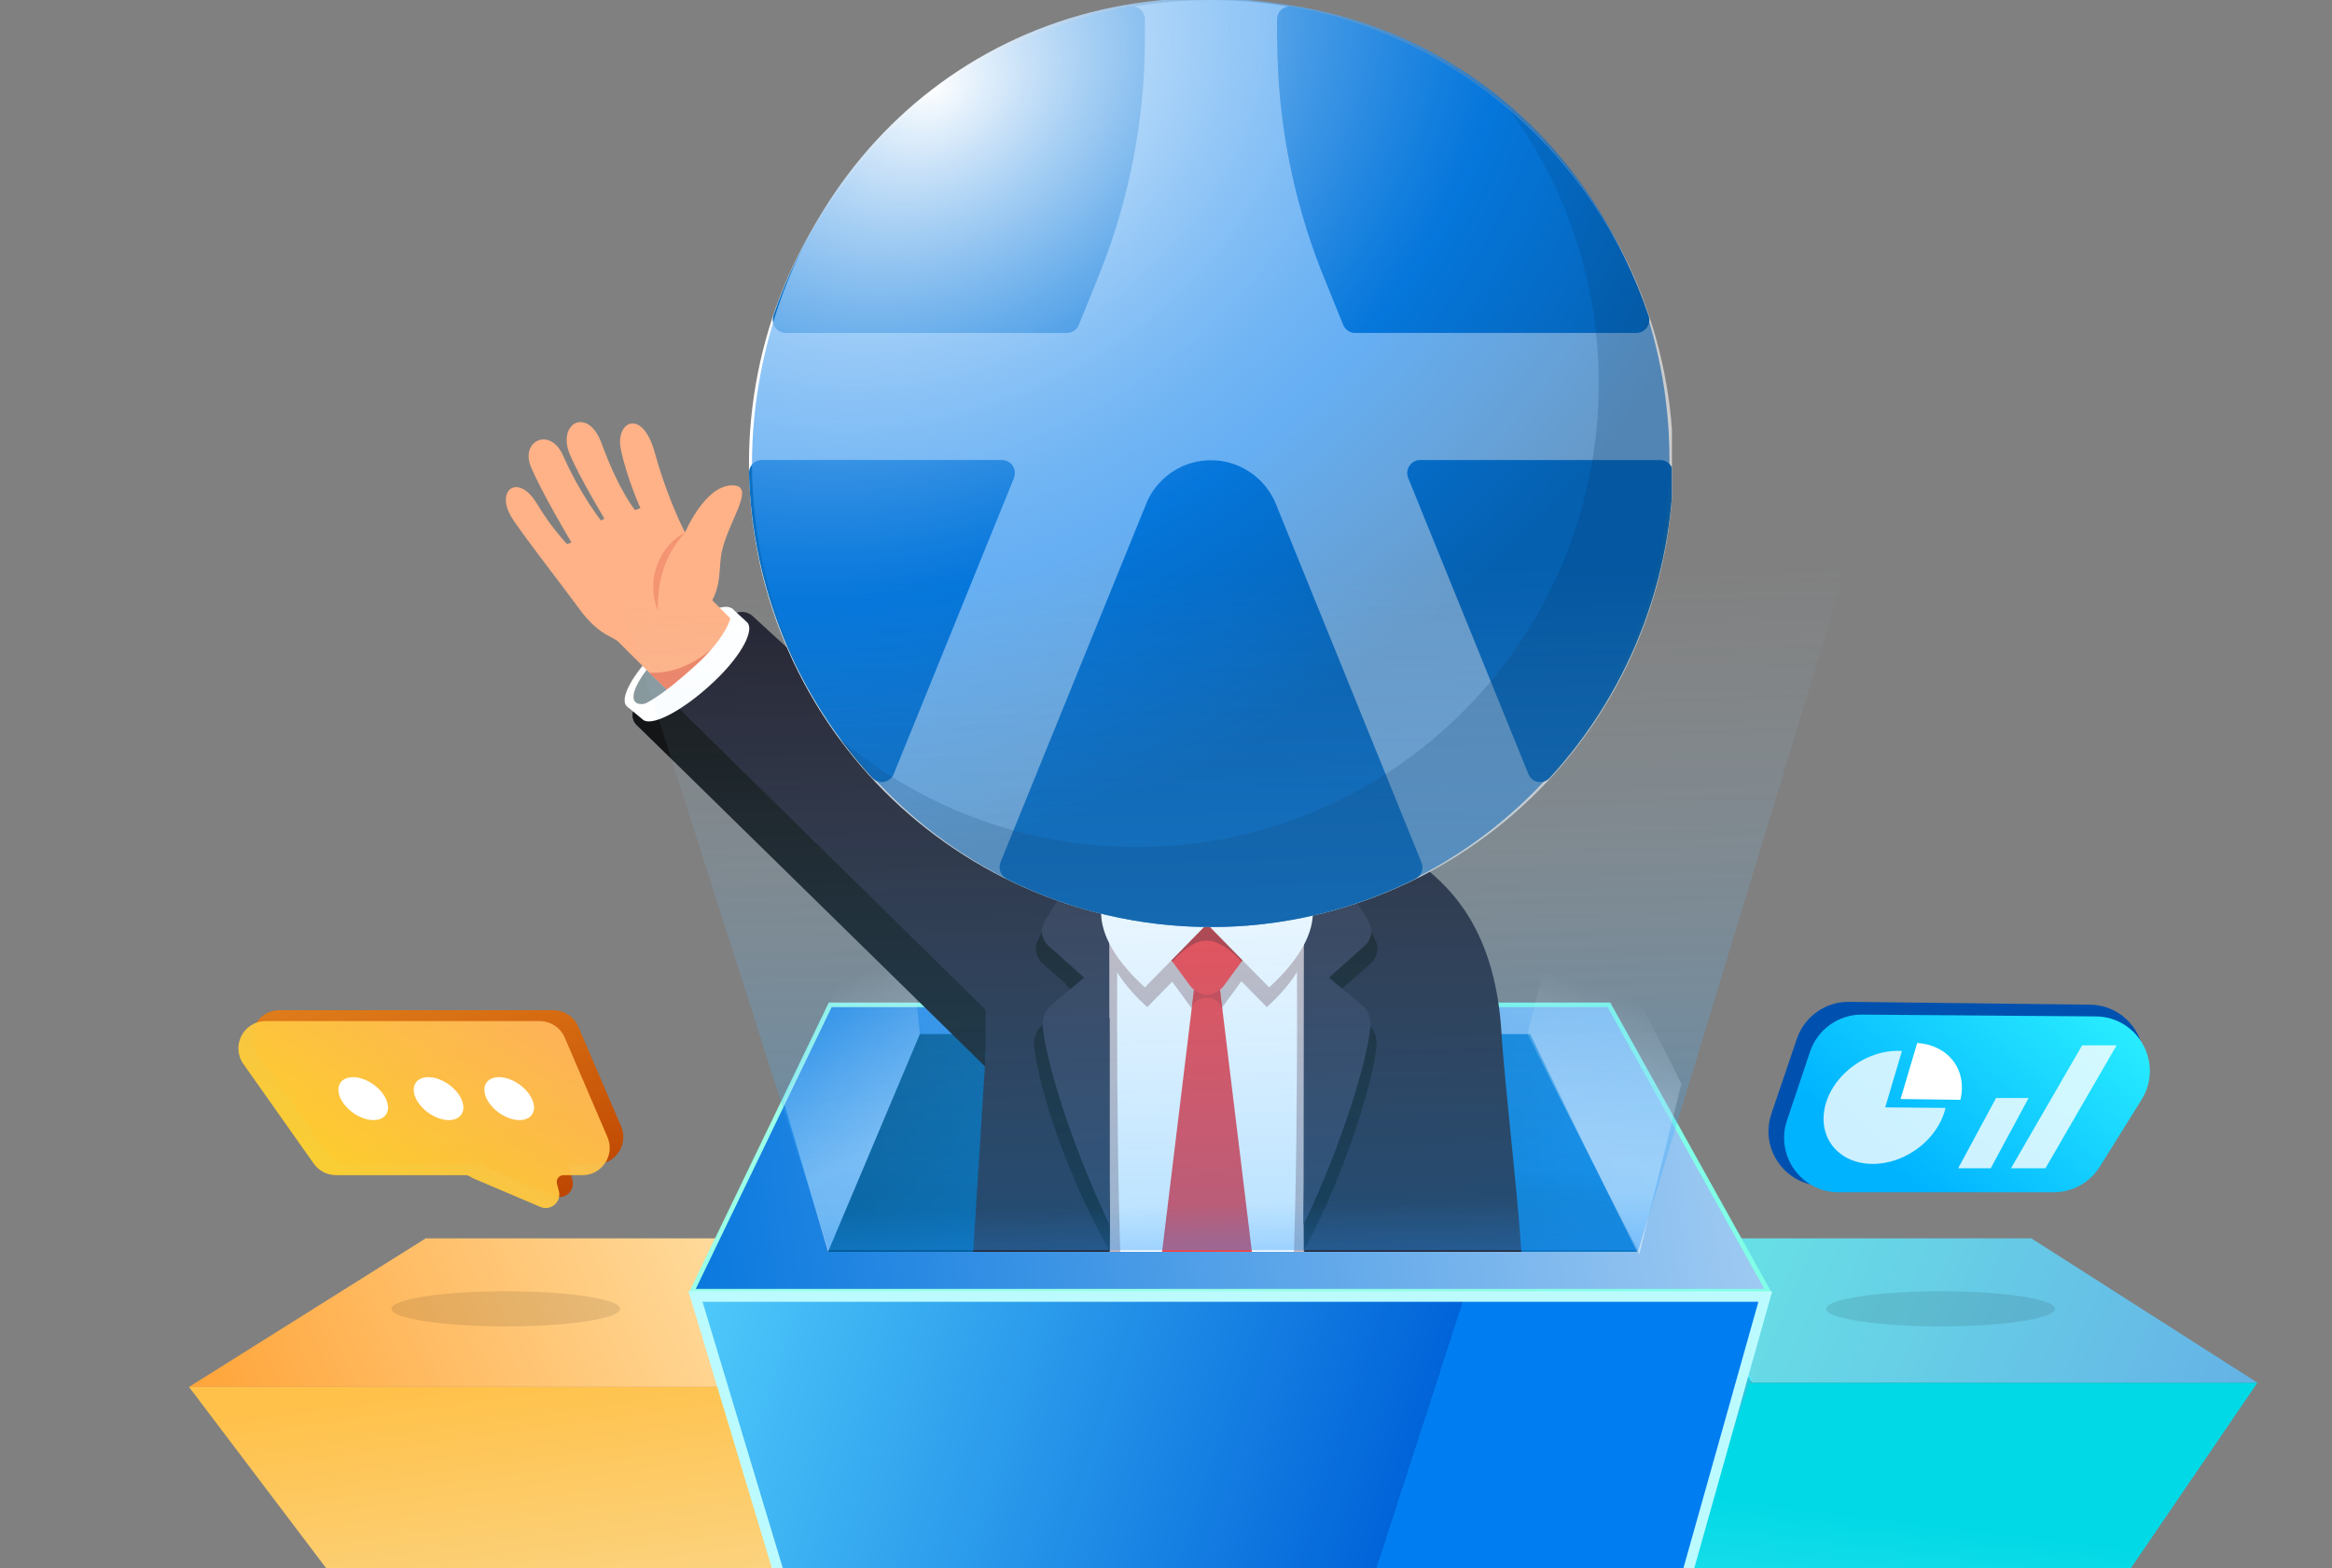 <svg width="406" height="273" viewBox="0 0 406 273" fill="none" xmlns="http://www.w3.org/2000/svg">
<rect x="0" y="0" width="406" height="273" fill="#808080" stroke="none"/>
<g clip-path="url(#clip0_1413_23800)">
<path d="M125.055 240.823L141.151 215.598L197.987 371.71H182.618L125.055 240.823Z" fill="url(#paint0_linear_1413_23800)"/>
<path d="M74.124 215.598H141.554L125.055 241.47H32.904L74.124 215.598Z" fill="url(#paint1_linear_1413_23800)"/>
<path d="M32.904 241.469H125.457L182.599 371.477H131.292L32.904 241.469Z" fill="url(#paint2_linear_1413_23800)"/>
<path fill-rule="evenodd" clip-rule="evenodd" d="M48.62 175.877C44.774 175.877 42.527 180.214 44.746 183.356L56.991 200.692C57.88 201.951 59.325 202.699 60.865 202.699H83.956C84.173 202.93 84.45 203.127 84.79 203.271L96.444 208.23C98.263 209.004 100.175 207.342 99.662 205.432L98.928 202.699H103.771C107.177 202.699 109.473 199.215 108.129 196.085L100.688 178.749C99.941 177.007 98.226 175.877 96.33 175.877H48.62Z" fill="url(#paint3_linear_1413_23800)"/>
<path fill-rule="evenodd" clip-rule="evenodd" d="M46.253 177.777C42.407 177.777 40.16 182.115 42.379 185.256L54.624 202.593C55.513 203.851 56.957 204.599 58.498 204.599H81.076C81.403 204.599 81.708 204.747 81.979 204.931C82.112 205.022 82.26 205.103 82.423 205.172L94.076 210.13C95.896 210.904 97.808 209.243 97.295 207.333L96.962 206.093C96.76 205.339 97.327 204.599 98.107 204.599H101.404C104.81 204.599 107.106 201.116 105.762 197.986L98.321 180.65C97.573 178.907 95.859 177.777 93.963 177.777H46.253Z" fill="url(#paint4_linear_1413_23800)" fill-opacity="0.95"/>
<path d="M91.631 189.878C93.359 191.793 93.427 193.97 91.781 194.742C90.136 195.513 87.402 194.586 85.673 192.672C83.945 190.757 83.877 188.58 85.523 187.808C87.168 187.037 89.902 187.964 91.631 189.878Z" fill="white"/>
<path d="M79.331 189.878C81.059 191.793 81.127 193.97 79.482 194.742C77.837 195.513 75.102 194.586 73.374 192.672C71.645 190.757 71.578 188.58 73.223 187.808C74.868 187.037 77.603 187.964 79.331 189.878Z" fill="white"/>
<path d="M66.216 189.878C67.944 191.793 68.011 193.97 66.366 194.742C64.721 195.513 61.987 194.586 60.258 192.672C58.53 190.757 58.462 188.58 60.108 187.808C61.753 187.037 64.487 187.964 66.216 189.878Z" fill="white"/>
<path d="M305.018 240.104L289.647 215.598L232.113 399.533L246.554 408.837L305.018 240.104Z" fill="url(#paint5_linear_1413_23800)"/>
<path d="M353.654 215.598H289.265L305.019 240.733H393.016L353.654 215.598Z" fill="url(#paint6_linear_1413_23800)" fill-opacity="0.8"/>
<path d="M393.016 240.732H304.635L247.491 403.265H282.117L393.016 240.732Z" fill="url(#paint7_linear_1413_23800)"/>
<path d="M312.83 180.861C314.149 176.974 317.819 174.376 321.923 174.424L363.845 174.916C371.253 175.003 375.707 183.168 371.769 189.443L363.879 202.016C362.144 204.781 359.109 206.46 355.844 206.46H317.378C310.881 206.46 306.307 200.077 308.395 193.925L312.83 180.861Z" fill="#0051AF"/>
<path d="M315.122 183.117C316.427 179.226 320.086 176.615 324.189 176.647L364.862 176.962C372.274 177.02 376.759 185.173 372.84 191.464L365.583 203.111C363.851 205.89 360.808 207.58 357.532 207.58H320.105C313.623 207.58 309.05 201.224 311.111 195.079L315.122 183.117Z" fill="url(#paint8_linear_1413_23800)"/>
<path opacity="0.8" d="M362.5 181.994H368.499L356.11 203.405L350.11 203.405L362.5 181.994Z" fill="white"/>
<path opacity="0.8" d="M347.511 191.17H353.177L346.584 203.405L340.918 203.405L347.511 191.17Z" fill="white"/>
<path opacity="0.8" d="M331.129 182.976C329.058 182.837 326.858 183.291 324.817 184.282C322.775 185.272 320.985 186.752 319.679 188.53C318.373 190.308 317.612 192.302 317.493 194.253C317.374 196.204 317.904 198.023 319.013 199.473C320.122 200.923 321.76 201.938 323.714 202.386C325.668 202.834 327.848 202.694 329.972 201.984C332.095 201.275 334.064 200.029 335.623 198.408C337.181 196.786 338.258 194.865 338.714 192.892L328.217 192.797L331.129 182.976Z" fill="white"/>
<path d="M333.788 181.58C336.415 181.756 338.658 182.88 340.058 184.721C341.457 186.563 341.906 188.983 341.313 191.483L330.887 191.343L333.788 181.58Z" fill="white"/>
<path d="M120.497 224.805L144.542 174.951H280.112L307.857 224.805H120.497Z" fill="url(#paint9_linear_1413_23800)" stroke="url(#paint10_linear_1413_23800)" stroke-width="0.797"/>
<path d="M160.143 180.035H266.389L284.96 217.938H144.163L160.143 180.035Z" fill="url(#paint11_linear_1413_23800)"/>
<path d="M171.653 393.506L121.087 225.74H307.333L260.113 393.506H171.653Z" fill="url(#paint12_linear_1413_23800)" stroke="#BBFBFF" stroke-width="1.821"/>
<path d="M149.778 204.154H278.05L285.392 217.937H144.163L149.778 204.154Z" fill="url(#paint13_linear_1413_23800)"/>
<path d="M273.298 150.316L292.733 188.65L285.391 218.369L265.956 180.035L273.298 150.316Z" fill="url(#paint14_linear_1413_23800)"/>
<path d="M157.122 148.164L136.391 191.666L144.165 217.939L160.145 180.037L157.122 148.164Z" fill="url(#paint15_linear_1413_23800)"/>
<g clip-path="url(#clip1_1413_23800)">
<path d="M110.835 126.213L111.765 127.117C120.37 135.419 165.682 177.729 171.581 183.234C171.991 183.62 172.212 183.825 172.212 183.825L181.15 153.287C181.15 153.287 152.321 126.768 130.99 107.22C130.177 106.501 128.953 106.328 127.924 106.806C123.916 108.658 114.372 114.119 110.809 122.352C110.61 122.814 110.429 123.28 110.269 123.758C109.979 124.626 110.186 125.558 110.835 126.213Z" fill="#252533"/>
<path d="M110.835 126.217L111.765 127.121L171.581 185.753V175.792L117.87 123.022L110.809 122.355C110.61 122.818 110.429 123.284 110.269 123.762C109.979 124.63 110.186 125.562 110.835 126.217Z" fill="#131516"/>
<path d="M121.614 116.552C116.632 121.309 111.128 124.25 109.325 123.121C107.517 121.992 110.094 117.219 115.076 112.461C120.057 107.704 125.562 104.763 127.365 105.892C129.172 107.021 126.595 111.794 121.614 116.552Z" fill="white"/>
<path d="M121.566 116.612C117.198 120.783 112.381 123.358 110.798 122.37C109.216 121.381 111.473 117.198 115.84 113.028C120.203 108.857 125.025 106.281 126.608 107.27C128.19 108.258 125.933 112.441 121.566 116.612Z" fill="#88999D"/>
<path d="M88.997 89.942C90.493 92.474 98.393 102.611 100.849 106.003C102.614 108.438 104.412 109.957 106.194 110.832C106.652 111.058 107.089 111.315 107.509 111.596L113.087 117.161L118.375 122.252L128.45 111.202L129.562 109.985L129.138 109.583L128.031 108.542L123.996 104.508C125.618 101.571 125.138 98.437 125.666 96.026C126.85 90.621 131.78 84.47 127.451 84.498C122.704 84.526 119.27 92.707 119.27 92.707C119.27 92.707 116.334 87.222 113.986 78.772C111.807 70.917 107.102 73.432 108.079 78.169C109.156 83.369 111.5 88.464 111.5 88.464L110.561 88.813C110.561 88.813 107.768 85.494 104.724 77.165C102.346 70.664 96.837 73.677 99.254 79.234C101.053 83.373 105.238 90.316 105.238 90.316L104.616 90.609C104.616 90.609 100.94 85.953 98.065 79.379C95.812 74.224 90.554 76.731 92.426 81.251C94.298 85.772 99.487 94.435 99.487 94.435L98.722 94.732C98.722 94.732 95.976 91.883 93.511 87.745C90.247 82.264 86.225 85.269 88.997 89.942Z" fill="#FFB287"/>
<path d="M113.086 117.159L118.374 122.25L128.45 111.201L129.137 109.581L129.401 108.958L128.354 108.066C128.354 108.066 128.242 108.239 128.03 108.541C126.664 110.453 121.086 117.473 113.112 117.127L113.086 117.159Z" fill="#ED8366"/>
<path opacity="0.64" d="M119.275 92.707C119.275 92.707 119.236 92.751 119.167 92.836C119.093 92.924 118.981 93.049 118.838 93.213C118.704 93.374 118.544 93.571 118.363 93.796C118.185 94.021 117.991 94.282 117.792 94.567C117.688 94.708 117.584 94.857 117.489 95.017C117.385 95.174 117.282 95.335 117.174 95.5C116.983 95.845 116.754 96.191 116.572 96.576C116.477 96.765 116.378 96.954 116.278 97.151C116.192 97.352 116.105 97.553 116.015 97.754L115.876 98.059L115.764 98.373L115.535 99.003C115.388 99.425 115.293 99.863 115.154 100.281C115.072 100.711 114.977 101.137 114.886 101.551C114.834 101.969 114.769 102.371 114.709 102.76C114.67 102.953 114.674 103.142 114.657 103.327C114.64 103.512 114.627 103.688 114.609 103.861C114.583 104.203 114.536 104.52 114.544 104.801C114.544 105.083 114.527 105.332 114.518 105.533C114.497 105.943 114.471 106.184 114.471 106.184C114.471 106.184 114.384 105.963 114.263 105.565C114.203 105.368 114.125 105.123 114.051 104.842C113.961 104.56 113.913 104.239 113.866 103.885C113.822 103.532 113.74 103.146 113.74 102.736C113.74 102.326 113.727 101.888 113.74 101.438C113.792 100.988 113.848 100.526 113.922 100.052C114.039 99.59 114.147 99.112 114.298 98.65C114.484 98.196 114.618 97.726 114.86 97.3C114.973 97.087 115.081 96.87 115.193 96.661C115.314 96.456 115.444 96.259 115.574 96.066C115.811 95.668 116.123 95.335 116.382 95.001C116.672 94.684 116.94 94.387 117.225 94.141C117.368 94.017 117.493 93.892 117.628 93.788C117.766 93.683 117.891 93.587 118.017 93.495C118.259 93.31 118.488 93.169 118.674 93.057C118.864 92.94 119.011 92.868 119.115 92.816C119.223 92.759 119.284 92.727 119.284 92.727L119.275 92.707Z" fill="#ED8366"/>
<path d="M130.032 108.304L127.451 105.934C127.46 105.958 127.256 105.962 127.265 105.986C127.771 107.786 125.557 111.78 121.172 115.778C115.897 120.588 110.976 124.132 109.173 123.002L112.027 125.373C113.834 126.502 119.451 123.312 124.433 118.554C129.414 113.797 131.386 109.522 130.037 108.304H130.032Z" fill="white"/>
<path d="M263.501 221.231C260.897 222.662 253.245 225.158 241.147 223.882L241.665 173.971L232.415 151.487L234.314 145.307C234.314 145.307 229.279 141.971 233.616 142.762C238.22 143.602 242.111 146.097 248.785 151.68C253.719 155.806 260.437 163.274 261.415 179.939C261.94 188.801 264.832 213.209 264.875 219.028C264.875 219.918 264.364 220.758 263.494 221.237L263.501 221.231Z" fill="#252533"/>
<path d="M243.197 226.218L247.663 226.249L245.175 169.449L243.082 224.942C243.053 225.409 243.096 225.838 243.204 226.218H243.197Z" fill="#272735"/>
<path d="M247.471 156.399L244.033 186.317L234.412 171.454L227.493 160.762L223.26 154.225C223.26 154.225 223.329 154.152 223.463 154.028C224.509 153.035 229.452 148.648 235.298 148.511C239.25 148.419 243.618 150.263 247.471 156.399Z" fill="#252533"/>
<path d="M217.751 155.791H202.271C182.73 155.791 171.993 172.117 171.993 190.274H249.27C249.27 172.117 237.292 155.791 217.751 155.791Z" fill="#252533"/>
<path d="M233.069 236.14H187.086V171.622C187.086 162.38 195.146 154.891 205.092 154.891H215.063C225.009 154.891 233.069 162.38 233.069 171.622V236.14Z" fill="white"/>
<path d="M194.505 168.472C194.505 168.472 194.181 227.638 196.451 235.674C198.695 243.618 189.208 237.715 189.208 237.715L190.363 159.17L194.505 168.472Z" fill="#CEBABA"/>
<path d="M225.806 168.476C225.806 168.476 226.13 227.643 223.86 235.679C221.616 243.622 231.103 237.72 231.103 237.72L229.948 161.051L225.806 168.476Z" fill="#CEBABA"/>
<path d="M218.545 225.055L212.314 175.781C212.578 175.585 212.82 175.348 213.023 175.07L216.085 170.891C217.408 169.087 216.751 166.62 214.675 165.596L214.589 165.555C211.765 164.161 208.379 164.161 205.555 165.555L205.469 165.596C203.398 166.62 202.74 169.087 204.059 170.891L207.121 175.07C207.354 175.388 207.631 175.649 207.938 175.862L201.72 225.055C201.664 225.393 201.78 225.734 202.036 225.983L209.27 233.019C209.737 233.473 210.52 233.473 210.987 233.019L218.221 225.983C218.476 225.738 218.593 225.393 218.536 225.055H218.545Z" fill="#CEBABA"/>
<path d="M210.14 150.883C197.341 150.883 183.56 160.578 199.732 175.349L210.14 164.729L220.548 175.349C236.721 160.574 222.94 150.883 210.14 150.883Z" fill="#CEBABA"/>
<path d="M216.147 167.433L213.082 171.611C211.668 173.544 208.602 173.544 207.188 171.611L204.126 167.433C202.803 165.632 203.46 163.161 205.532 162.137L205.618 162.096C208.442 160.702 211.828 160.702 214.651 162.096L214.738 162.137C216.809 163.161 217.466 165.632 216.147 167.433Z" fill="#F93E3E"/>
<path d="M216.147 167.433C216.147 167.433 213.099 163.752 210.072 163.752C207.045 163.752 204.126 167.433 204.126 167.433C202.803 165.632 203.46 163.161 205.532 162.137L205.618 162.096C208.442 160.702 211.828 160.702 214.651 162.096L214.738 162.137C216.809 163.161 217.466 165.632 216.147 167.433Z" fill="#BA3131"/>
<path d="M253.287 245.864L237.326 244.658C231.61 244.658 226.979 238.756 226.979 231.471L227.29 177.713H249.274L253.287 245.864Z" fill="#252533"/>
<path d="M193.182 177.305V231.404C193.182 238.689 187.902 244.592 181.386 244.592L167.674 245.797L171.998 177.305L174.268 166.002L193.182 177.305Z" fill="#252533"/>
<path d="M180.171 163.929C179.548 165.239 180.063 166.851 181.144 167.767L187.799 173.404L181.598 178.306C180.504 179.17 179.92 180.572 180.046 182.007C180.521 187.443 184.443 202.23 193.182 217.804L193.213 214.043L192.499 163.5C192.499 163.5 191.029 150.979 208.451 150.979C208.451 150.979 187.302 148.894 180.167 163.933L180.171 163.929Z" fill="#131516"/>
<path d="M238.169 178.308C239.224 179.172 239.786 180.57 239.665 182.009C239.211 187.445 234.593 203.63 226.987 217.806L226.957 211.473L227.644 163.497C227.644 163.497 227.774 162.356 227.493 160.761C227.138 158.772 226.148 156.084 223.463 154.027C224.509 153.034 229.452 148.646 235.298 148.51C233.603 154.139 233.512 155.762 235.454 157.695C237.032 159.27 238.489 161.617 239.549 163.931C240.15 165.241 239.652 166.852 238.61 167.768L234.412 171.453L232.185 173.406L238.169 178.308Z" fill="#131516"/>
<path d="M172.668 156.395L176.106 186.313L185.727 171.45L192.645 160.758L196.879 154.221C196.879 154.221 196.81 154.149 196.676 154.024C195.629 153.032 190.687 148.644 184.84 148.507C180.888 148.415 176.521 150.259 172.668 156.395Z" fill="#252533"/>
<path d="M181.97 178.308C180.915 179.172 180.353 180.57 180.474 182.009C180.928 187.445 185.546 203.63 193.152 217.806L193.182 211.473L192.495 163.497C192.495 163.497 192.365 162.356 192.646 160.761C193.001 158.772 193.991 156.084 196.676 154.027C195.63 153.034 190.687 148.646 184.841 148.51C186.536 154.139 186.627 155.762 184.685 157.695C183.107 159.27 181.65 161.617 180.59 163.931C179.989 165.241 180.487 166.852 181.529 167.768L185.728 171.453L187.954 173.406L181.97 178.308Z" fill="#131516"/>
<path d="M237.155 175.033L231.387 170.216L237.579 164.675C238.586 163.775 239.131 162.159 238.483 160.902C228.965 142.431 212.166 146.959 212.166 146.959C227.019 147.654 227.006 160.476 227.006 160.476L226.95 213.241C234.055 198.378 238.154 184.022 238.595 178.674C238.712 177.259 238.167 175.881 237.151 175.033H237.155Z" fill="#323244"/>
<path d="M182.972 175.033L188.74 170.216L182.548 164.675C181.541 163.775 180.996 162.159 181.645 160.902C191.162 142.431 207.961 146.959 207.961 146.959C193.108 147.654 193.121 160.476 193.121 160.476L193.177 213.241C186.072 198.378 181.973 184.022 181.532 178.674C181.415 177.259 181.96 175.881 182.976 175.033H182.972Z" fill="#323244"/>
<path d="M210.137 146.486C196.841 146.486 182.519 156.56 199.323 171.909L210.137 160.875L220.952 171.909C237.756 156.56 223.438 146.486 210.137 146.486Z" fill="white"/>
<path d="M198.424 152.433C198.424 157.106 203.332 160.891 209.702 160.891C216.071 160.891 221.234 157.106 221.234 152.433V142.557H198.42V152.433H198.424Z" fill="#FFB287"/>
<path d="M198.424 149.875C198.424 153.753 203.332 156.895 209.702 156.895C216.071 156.895 221.234 153.753 221.234 149.875V135.057H198.42V149.875H198.424Z" fill="#F58D6C"/>
<path d="M218.228 223.73L210.993 230.77C210.526 231.224 209.744 231.224 209.277 230.77L202.042 223.73C201.787 223.485 201.671 223.143 201.727 222.802L207.525 175.163L207.867 172.359L207.992 171.33H212.282L212.407 172.359L212.831 175.854C212.831 175.854 212.835 175.858 212.835 175.862L218.543 222.802C218.6 223.143 218.483 223.485 218.228 223.73Z" fill="#F93E3E"/>
<path d="M187.919 81.971C188.04 82.212 188.152 82.473 188.261 82.754C188.122 82.497 188.01 82.236 187.919 81.971Z" fill="#993E39"/>
<path opacity="0.48" d="M212.836 175.859C212.836 175.859 212.836 175.855 212.832 175.851C212.456 174.67 211.673 173.726 210.181 173.726C208.94 173.726 208.076 174.148 207.526 175.16L207.868 172.355C207.868 172.355 209.1 173.227 210.108 173.227C211.115 173.227 212.408 172.355 212.408 172.355L212.836 175.859Z" fill="#BA3131"/>
<g clip-path="url(#clip2_1413_23800)">
<path d="M291.297 80.703C291.297 91.3 289.216 101.793 285.173 111.584C281.13 121.375 275.204 130.271 267.733 137.764C260.262 145.257 251.393 151.201 241.632 155.256C231.871 159.311 221.41 161.398 210.845 161.397C200.28 161.398 189.819 159.311 180.058 155.256C170.297 151.201 161.429 145.257 153.958 137.764C146.487 130.271 140.562 121.375 136.519 111.584C132.476 101.793 130.395 91.3 130.396 80.703C130.395 70.105 132.476 59.611 136.518 49.82C140.561 40.029 146.487 31.132 153.957 23.638C161.428 16.145 170.297 10.2 180.058 6.144C189.818 2.088 200.28 0 210.845 0C221.41 -6.55432e-09 231.872 2.087 241.633 6.143C251.394 10.199 260.263 16.143 267.734 23.637C275.205 31.131 281.131 40.028 285.174 49.819C289.217 59.611 291.298 70.105 291.297 80.703Z" fill="white"/>
<path d="M176.53 83.224V83.19C176.64 82.927 176.693 82.644 176.685 82.36C176.688 82.062 176.632 81.766 176.521 81.49C176.41 81.214 176.246 80.963 176.039 80.751C175.831 80.54 175.583 80.372 175.311 80.258C175.038 80.144 174.746 80.085 174.451 80.086H132.629C132.336 80.085 132.045 80.142 131.774 80.255C131.503 80.368 131.256 80.534 131.048 80.743C130.841 80.953 130.676 81.202 130.564 81.476C130.452 81.75 130.395 82.043 130.396 82.34V82.414C130.934 102.143 138.569 120.998 151.872 135.451C151.888 135.465 151.906 135.477 151.926 135.485C152.131 135.701 152.377 135.873 152.65 135.99C152.923 136.107 153.216 136.168 153.512 136.167C153.956 136.167 154.39 136.035 154.759 135.786C155.129 135.538 155.417 135.185 155.588 134.771L176.53 83.224ZM247.486 150.192C247.467 150.169 247.457 150.139 247.458 150.109L222.229 87.994C222.207 87.96 222.195 87.922 222.192 87.882C221.28 85.59 219.709 83.626 217.682 82.243C215.655 80.861 213.264 80.124 210.818 80.128C208.524 80.126 206.275 80.776 204.329 82.004C202.383 83.232 200.818 84.988 199.813 87.072L174.187 150.126C174.076 150.404 174.021 150.7 174.024 150.999C174.027 151.395 174.133 151.783 174.33 152.125C174.527 152.467 174.81 152.751 175.149 152.949C175.166 152.983 175.197 152.983 175.247 153.02C186.313 158.541 198.491 161.407 210.832 161.394C223.173 161.413 235.35 158.55 246.414 153.029C246.437 153.019 246.457 153.003 246.471 152.983C246.83 152.794 247.13 152.508 247.337 152.156C247.545 151.805 247.652 151.402 247.647 150.993C247.647 150.712 247.595 150.433 247.492 150.172L247.486 150.192ZM291.297 82.431C291.289 82.41 291.283 82.388 291.28 82.366C291.282 82.068 291.226 81.772 291.115 81.496C291.004 81.221 290.84 80.97 290.632 80.758C290.424 80.547 290.178 80.379 289.905 80.265C289.633 80.15 289.341 80.091 289.047 80.091H247.225C246.93 80.091 246.639 80.15 246.367 80.265C246.095 80.379 245.848 80.547 245.641 80.759C245.434 80.97 245.27 81.221 245.16 81.497C245.049 81.773 244.994 82.068 244.997 82.366C244.992 82.665 245.051 82.962 245.171 83.235L266.099 134.771C266.262 135.185 266.545 135.54 266.911 135.789C267.277 136.038 267.709 136.17 268.15 136.167C268.441 136.17 268.729 136.113 268.998 136.001C269.267 135.89 269.512 135.725 269.717 135.516C269.742 135.49 269.772 135.468 269.804 135.451C283.096 120.996 290.735 102.153 291.297 82.431Z" fill="#0C70C3"/>
<path d="M222.324 7.175H222.358C222.425 20.823 225.013 34.338 229.987 47.026L233.853 56.568C233.994 56.905 234.213 57.204 234.491 57.439C234.769 57.674 235.097 57.839 235.451 57.921H235.473C235.541 57.929 235.607 57.943 235.673 57.961H235.698H235.906H284.905C285.499 57.961 286.069 57.724 286.49 57.301C286.912 56.878 287.151 56.304 287.156 55.704C287.155 55.467 287.113 55.231 287.032 55.008V54.988C282.389 41.228 274.183 28.976 263.267 19.506C252.351 10.035 239.124 3.692 224.96 1.135C224.925 1.131 224.891 1.131 224.856 1.135C224.763 1.126 224.662 1.112 224.575 1.112C223.982 1.112 223.413 1.348 222.992 1.769C222.571 2.19 222.331 2.762 222.324 3.361V7.175Z" fill="#0C70C3"/>
<path d="M185.76 57.961H136.776L136.773 57.97C136.18 57.965 135.614 57.725 135.195 57.3C134.777 56.876 134.541 56.303 134.539 55.704C134.539 55.468 134.575 55.233 134.646 55.008C134.651 54.989 134.651 54.97 134.646 54.951C139.295 41.202 147.501 28.96 158.412 19.497C169.323 10.033 182.543 3.692 196.698 1.132C196.734 1.128 196.771 1.128 196.808 1.132C196.906 1.124 196.996 1.11 197.089 1.11C197.383 1.106 197.675 1.162 197.948 1.273C198.221 1.385 198.47 1.55 198.679 1.759C198.888 1.968 199.054 2.217 199.168 2.492C199.281 2.766 199.34 3.061 199.34 3.358V7.172C199.257 20.812 196.665 34.318 191.696 47.001L187.825 56.56C187.668 56.946 187.408 57.282 187.075 57.529C186.741 57.776 186.347 57.926 185.935 57.961H185.76Z" fill="#0C70C3"/>
</g>
<g opacity="0.2">
<path fill-rule="evenodd" clip-rule="evenodd" d="M197.89 147.48C242.321 147.48 278.34 111.35 278.34 66.781C278.34 48.922 272.557 32.418 262.766 19.051C280.217 33.854 291.297 55.977 291.297 80.697C291.297 125.265 255.278 161.395 210.846 161.395C184.219 161.395 160.613 148.419 145.97 128.427C159.982 140.313 178.101 147.48 197.89 147.48Z" fill="black"/>
</g>
<path style="mix-blend-mode:overlay" d="M131.791 68.812C138.232 24.652 176.299 -6.18 222.436 0.614C267.226 6.176 296.198 48.175 289.759 92.335C283.318 136.495 242.735 167.028 199.114 160.534C155.493 154.037 125.352 112.972 131.791 68.812Z" fill="url(#paint16_radial_1413_23800)"/>
</g>
<g style="mix-blend-mode:screen">
<path d="M81.941 22.941H344.492L285.239 217.678H144.259L81.941 22.941Z" fill="url(#paint17_linear_1413_23800)"/>
</g>
<g style="mix-blend-mode:darken">
<ellipse cx="337.851" cy="227.871" rx="19.921" ry="3.059" fill="black" fill-opacity="0.1"/>
</g>
<g style="mix-blend-mode:darken">
<ellipse cx="88.07" cy="227.871" rx="19.921" ry="3.059" fill="black" fill-opacity="0.1"/>
</g>
</g>
<defs>
<linearGradient id="paint0_linear_1413_23800" x1="138.808" y1="215.598" x2="168.514" y2="369.121" gradientUnits="userSpaceOnUse">
<stop stop-color="#E89900"/>
<stop offset="0.635" stop-color="#DE9B18" stop-opacity="0.53"/>
<stop offset="1" stop-color="#F2FEFF"/>
</linearGradient>
<linearGradient id="paint1_linear_1413_23800" x1="32.904" y1="241.47" x2="128.004" y2="199.489" gradientUnits="userSpaceOnUse">
<stop stop-color="#FFA439"/>
<stop offset="1" stop-color="#FFE0A5"/>
</linearGradient>
<linearGradient id="paint2_linear_1413_23800" x1="77.571" y1="241.469" x2="96.42" y2="376.392" gradientUnits="userSpaceOnUse">
<stop stop-color="#FFC14A"/>
<stop offset="1" stop-color="#F2FEFF"/>
</linearGradient>
<linearGradient id="paint3_linear_1413_23800" x1="100.463" y1="209.635" x2="84.169" y2="162.24" gradientUnits="userSpaceOnUse">
<stop stop-color="#BB4300"/>
<stop offset="1" stop-color="#F87B00" stop-opacity="0.79"/>
</linearGradient>
<linearGradient id="paint4_linear_1413_23800" x1="106.152" y1="182.273" x2="75.119" y2="232.32" gradientUnits="userSpaceOnUse">
<stop stop-color="#FFB55D"/>
<stop offset="1" stop-color="#FFDB1F"/>
</linearGradient>
<linearGradient id="paint5_linear_1413_23800" x1="291.884" y1="215.598" x2="175.88" y2="287.934" gradientUnits="userSpaceOnUse">
<stop stop-color="#26C8DE"/>
<stop offset="0.371" stop-color="#38BFD5"/>
<stop offset="1" stop-color="#F4FDFF"/>
</linearGradient>
<linearGradient id="paint6_linear_1413_23800" x1="393.016" y1="240.733" x2="301.699" y2="201.11" gradientUnits="userSpaceOnUse">
<stop stop-color="#5EBEFF"/>
<stop offset="1" stop-color="#61FBFF"/>
</linearGradient>
<linearGradient id="paint7_linear_1413_23800" x1="280.432" y1="401.508" x2="297.642" y2="260.782" gradientUnits="userSpaceOnUse">
<stop stop-color="#F2FEFF"/>
<stop offset="1" stop-color="#02D9E7"/>
</linearGradient>
<linearGradient id="paint8_linear_1413_23800" x1="330.192" y1="204.167" x2="368.794" y2="157.763" gradientUnits="userSpaceOnUse">
<stop stop-color="#00B3FF"/>
<stop offset="1" stop-color="#36FFFF"/>
</linearGradient>
<linearGradient id="paint9_linear_1413_23800" x1="415.237" y1="124.643" x2="100.63" y2="169.86" gradientUnits="userSpaceOnUse">
<stop stop-color="white"/>
<stop offset="1" stop-color="#0073DD"/>
</linearGradient>
<linearGradient id="paint10_linear_1413_23800" x1="304.056" y1="178.322" x2="207.178" y2="224.853" gradientUnits="userSpaceOnUse">
<stop stop-color="#7CFFE7"/>
<stop offset="1" stop-color="#9CFFE7"/>
</linearGradient>
<linearGradient id="paint11_linear_1413_23800" x1="282.215" y1="180.035" x2="147.042" y2="193.641" gradientUnits="userSpaceOnUse">
<stop stop-color="#0F87E1"/>
<stop offset="1" stop-color="#005083"/>
</linearGradient>
<linearGradient id="paint12_linear_1413_23800" x1="103.394" y1="224.815" x2="240.827" y2="269.34" gradientUnits="userSpaceOnUse">
<stop stop-color="#59D7FF"/>
<stop offset="1" stop-color="#0164D9"/>
<stop offset="1" stop-color="#007DF1"/>
</linearGradient>
<linearGradient id="paint13_linear_1413_23800" x1="211.97" y1="204.154" x2="211.97" y2="217.937" gradientUnits="userSpaceOnUse">
<stop stop-color="#004570" stop-opacity="0"/>
<stop offset="1" stop-color="#00609F" stop-opacity="0.41"/>
</linearGradient>
<linearGradient id="paint14_linear_1413_23800" x1="284.528" y1="174.005" x2="276.362" y2="199.861" gradientUnits="userSpaceOnUse">
<stop stop-color="white" stop-opacity="0"/>
<stop offset="1" stop-color="white" stop-opacity="0.5"/>
</linearGradient>
<linearGradient id="paint15_linear_1413_23800" x1="141.141" y1="173.576" x2="153.18" y2="199.874" gradientUnits="userSpaceOnUse">
<stop stop-color="white" stop-opacity="0"/>
<stop offset="1" stop-color="white" stop-opacity="0.5"/>
</linearGradient>
<radialGradient id="paint16_radial_1413_23800" cx="0" cy="0" r="1" gradientUnits="userSpaceOnUse" gradientTransform="translate(162.645 15.619) rotate(57.512) scale(125.641 162.817)">
<stop stop-color="white"/>
<stop offset="0.655" stop-color="#007AEB" stop-opacity="0.6"/>
<stop offset="1" stop-color="#0055A3" stop-opacity="0.6"/>
</radialGradient>
<linearGradient id="paint17_linear_1413_23800" x1="229.514" y1="99.409" x2="232.869" y2="235.01" gradientUnits="userSpaceOnUse">
<stop stop-color="#BDE7FF" stop-opacity="0"/>
<stop offset="0.808" stop-color="#27A4FF" stop-opacity="0.3"/>
<stop offset="1" stop-color="#2287FF" stop-opacity="0.77"/>
</linearGradient>
<clipPath id="clip0_1413_23800">
<rect width="405" height="273" fill="white" transform="translate(0.5)"/>
</clipPath>
<clipPath id="clip1_1413_23800">
<rect width="202.99" height="217.939" fill="white" transform="translate(88.07)"/>
</clipPath>
<clipPath id="clip2_1413_23800">
<rect width="160.902" height="161.397" fill="white" transform="translate(130.396)"/>
</clipPath>
</defs>
</svg>
